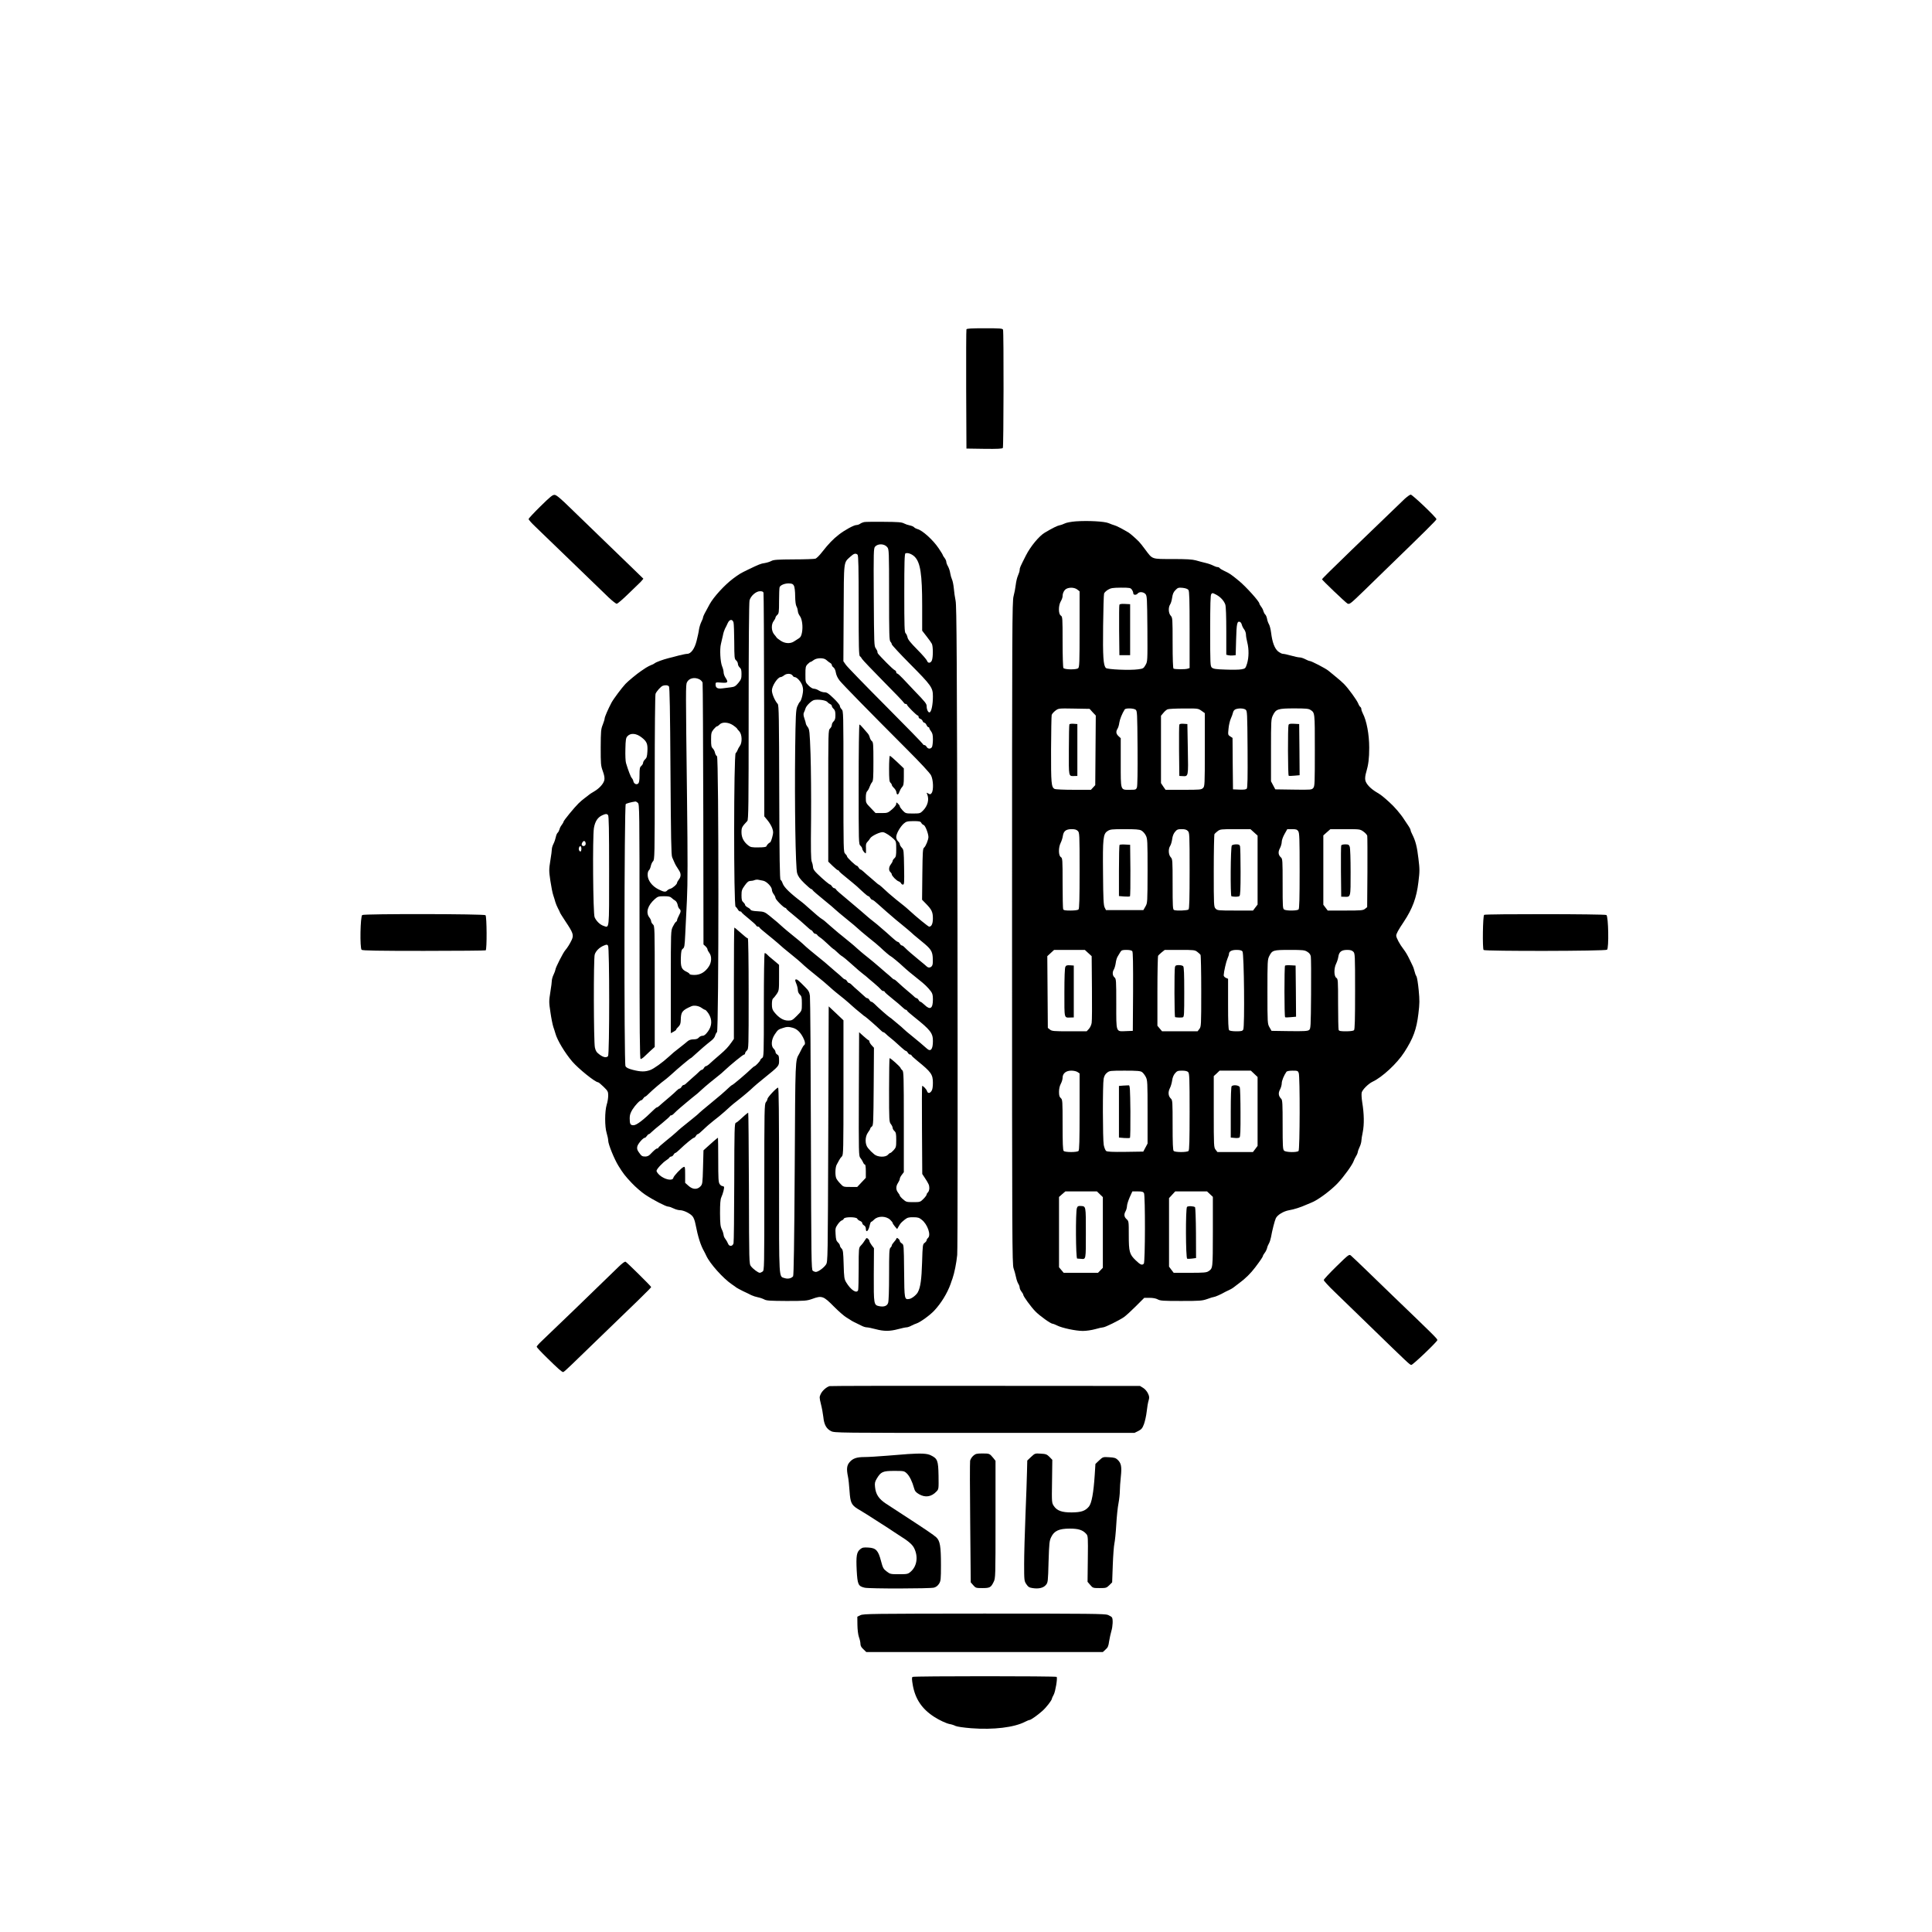 <?xml version="1.0" standalone="no"?>
<!DOCTYPE svg PUBLIC "-//W3C//DTD SVG 20010904//EN"
 "http://www.w3.org/TR/2001/REC-SVG-20010904/DTD/svg10.dtd">
<svg version="1.0" xmlns="http://www.w3.org/2000/svg"
 width="2160pt" height="2160pt" viewBox="0 0 2160 2160"
 preserveAspectRatio="xMidYMid meet">

<g transform="translate(0,2160) scale(0.1,-0.1)"
fill="#000000" stroke="none">
<path d="M10805 17918 c-3 -7 -4 -310 -3 -673 l3 -660 199 -3 c153 -2 201 1
208 10 9 15 11 1298 2 1322 -5 14 -33 16 -205 16 -151 0 -201 -3 -204 -12z"/>
<path d="M6043 15940 c-73 -72 -133 -136 -133 -143 0 -8 33 -45 73 -83 39 -37
195 -188 346 -334 349 -337 382 -370 473 -457 42 -40 84 -73 93 -73 9 0 68 50
131 112 63 62 118 115 122 118 4 3 16 15 26 27 l19 23 -110 107 c-61 60 -211
205 -334 323 -123 118 -290 280 -372 360 -107 105 -156 146 -175 147 -23 3
-49 -19 -159 -127z"/>
<path d="M15705 16023 c-43 -41 -380 -365 -599 -577 -204 -197 -326 -318 -326
-322 0 -9 263 -260 285 -272 23 -11 32 -4 186 145 89 87 192 187 229 223 449
435 580 565 580 575 0 19 -269 275 -288 275 -9 0 -39 -22 -67 -47z"/>
<path d="M12025 15771 c-50 -4 -103 -14 -120 -23 -16 -8 -43 -18 -60 -21 -25
-5 -78 -31 -164 -82 -63 -37 -160 -154 -211 -255 -65 -129 -70 -139 -70 -162
0 -13 -9 -41 -19 -63 -10 -22 -21 -69 -25 -105 -4 -36 -15 -92 -24 -125 -16
-56 -17 -315 -17 -3765 0 -3439 1 -3708 17 -3750 9 -25 21 -69 27 -98 6 -30
18 -63 26 -75 8 -12 15 -31 15 -42 0 -11 9 -31 20 -45 11 -14 20 -29 20 -35 0
-18 88 -138 136 -187 49 -50 172 -138 193 -138 7 0 29 -9 49 -19 55 -28 209
-61 288 -61 39 0 99 9 139 20 38 11 78 20 88 20 22 0 176 76 232 114 22 15 82
70 134 122 l94 94 59 0 c37 0 71 -6 91 -17 28 -16 62 -18 262 -18 213 0 235 2
293 22 34 13 68 23 75 23 11 0 80 30 117 52 8 5 30 15 49 24 18 8 38 20 45 25
6 5 36 28 66 50 74 54 133 113 183 179 59 78 87 120 87 129 0 5 9 19 19 33 11
13 23 38 27 54 3 16 13 39 21 52 8 13 18 45 23 70 12 71 41 184 54 212 18 37
85 78 146 89 59 10 131 33 195 62 22 10 47 20 55 23 70 26 215 133 295 217 70
74 167 209 180 250 4 13 16 36 26 53 11 17 19 38 19 46 1 8 9 33 20 55 11 22
19 52 20 66 0 15 7 61 16 103 17 85 15 204 -6 331 -7 45 -10 93 -6 110 8 33
75 99 121 121 108 50 275 205 355 330 101 156 137 256 158 431 14 114 14 151
3 265 -7 73 -18 142 -25 153 -8 11 -17 36 -21 55 -4 19 -15 51 -25 70 -10 19
-23 46 -29 60 -25 52 -45 86 -71 120 -40 51 -80 126 -80 149 0 21 22 62 85
156 97 146 143 270 163 443 15 120 15 144 0 265 -15 130 -32 196 -69 269 -11
20 -19 42 -19 48 0 6 -8 23 -18 38 -11 15 -32 47 -48 72 -44 70 -114 151 -175
205 -75 67 -86 76 -143 110 -67 41 -115 93 -122 134 -4 20 0 55 11 90 24 82
33 152 33 271 0 149 -29 303 -72 385 -9 17 -16 38 -16 47 0 9 -5 20 -11 24 -6
3 -18 22 -25 41 -17 39 -105 161 -156 214 -19 19 -63 59 -99 87 -35 29 -71 58
-78 64 -30 25 -190 108 -208 108 -7 0 -30 9 -50 20 -21 11 -49 20 -63 20 -14
0 -57 9 -95 20 -38 11 -80 20 -92 20 -12 0 -37 13 -56 29 -38 34 -63 101 -76
208 -5 39 -16 81 -24 94 -8 13 -18 40 -21 60 -4 21 -13 42 -20 48 -8 7 -17 24
-21 38 -3 15 -15 38 -26 51 -10 14 -19 29 -19 34 0 23 -147 186 -225 251 -90
74 -105 85 -171 116 -23 11 -45 24 -48 30 -4 6 -15 11 -24 11 -9 0 -30 7 -47
16 -16 9 -55 23 -85 30 -30 7 -80 20 -110 29 -41 11 -105 15 -260 15 -238 0
-223 -5 -304 103 -29 40 -62 81 -73 92 -36 36 -97 90 -114 100 -76 45 -138 77
-159 82 -14 4 -43 14 -65 24 -47 20 -231 30 -370 20z m19 -762 l26 -20 0 -424
c0 -374 -2 -424 -16 -436 -22 -18 -154 -16 -165 3 -5 7 -9 139 -9 293 0 269
-1 281 -20 293 -28 17 -28 113 0 160 11 18 20 43 20 57 0 35 19 71 44 83 36
18 91 14 120 -9z m610 -1 c9 -12 16 -30 16 -40 0 -22 33 -24 50 -3 18 22 64
18 86 -6 18 -20 19 -43 22 -388 2 -365 2 -366 -21 -406 -21 -37 -26 -41 -82
-48 -91 -13 -344 -2 -361 15 -29 29 -35 127 -31 472 2 187 7 350 11 361 4 11
24 30 44 42 32 19 52 22 144 23 99 0 108 -2 122 -22z m633 -4 c10 -14 13 -105
13 -445 l0 -428 -22 -7 c-28 -9 -143 -8 -158 1 -6 4 -10 106 -10 287 0 274 -1
282 -21 304 -26 28 -29 92 -7 126 9 13 19 48 23 78 6 40 15 61 37 83 26 27 34
29 80 25 34 -4 56 -12 65 -24z m311 -53 c47 -25 86 -67 101 -110 7 -22 11
-127 11 -297 l0 -264 24 -6 c13 -3 37 -4 52 -2 l29 3 5 177 c5 178 11 207 43
195 8 -3 18 -18 21 -33 4 -15 16 -39 27 -52 10 -14 19 -39 19 -56 0 -18 7 -58
15 -89 19 -75 18 -168 -3 -237 -17 -53 -19 -55 -62 -63 -25 -5 -105 -6 -178
-3 -108 3 -137 8 -153 22 -18 16 -19 35 -19 414 0 295 3 399 12 408 15 15 12
15 56 -7z m-1382 -1314 l35 -37 -3 -389 -3 -389 -24 -26 -24 -26 -194 0 c-108
0 -202 4 -213 10 -36 19 -40 61 -39 439 1 201 4 376 7 388 4 12 23 34 42 48
35 26 35 26 208 23 l174 -3 34 -38z m480 29 c18 -14 19 -32 22 -428 2 -266 -1
-424 -7 -441 -10 -26 -14 -27 -80 -27 -106 0 -101 -16 -101 304 l0 273 -25 23
c-28 27 -31 50 -11 83 8 12 17 42 20 67 6 39 30 100 60 148 10 17 98 15 122
-2z m736 -12 l38 -27 0 -408 c0 -396 -1 -410 -20 -429 -19 -19 -33 -20 -220
-20 l-199 0 -26 37 -25 38 0 377 0 376 27 32 c14 18 36 36 47 40 12 5 93 9
180 9 157 1 161 1 198 -25z m494 12 c18 -14 19 -32 22 -441 2 -319 0 -431 -9
-442 -9 -10 -31 -13 -83 -11 l-71 3 -3 287 -2 288 -26 17 c-25 16 -26 19 -19
86 3 38 15 88 25 111 10 22 22 54 25 69 3 16 15 32 28 37 34 14 91 12 113 -4z
m724 -2 c51 -34 50 -22 50 -450 0 -368 -1 -404 -17 -423 -17 -21 -24 -22 -222
-19 l-203 3 -24 45 -24 45 0 347 c0 337 1 349 22 392 33 68 55 76 238 76 128
0 160 -3 180 -16z m-2600 -1354 c19 -19 20 -33 20 -443 0 -316 -3 -426 -12
-435 -7 -7 -42 -12 -89 -12 -61 0 -78 3 -83 16 -3 9 -6 140 -6 292 0 266 -1
278 -20 290 -27 17 -28 107 -1 160 10 20 21 55 24 77 8 54 36 75 98 75 36 0
54 -5 69 -20z m710 5 c17 -9 39 -33 50 -55 19 -37 20 -58 20 -397 -1 -355 -1
-358 -24 -398 l-23 -40 -209 0 -209 0 -15 30 c-12 25 -16 92 -18 378 -4 399 1
444 51 476 29 19 48 21 190 21 122 0 165 -3 187 -15z m520 -5 c19 -19 20 -33
20 -443 0 -316 -3 -426 -12 -435 -12 -12 -134 -17 -162 -6 -14 5 -16 40 -16
287 0 273 -1 281 -21 303 -26 28 -29 92 -7 126 9 13 19 47 23 76 4 34 16 64
32 82 21 26 32 30 74 30 36 0 54 -5 69 -20z m740 -16 l40 -36 0 -386 0 -385
-26 -34 -25 -33 -199 0 c-192 0 -200 1 -220 22 -19 21 -20 33 -20 422 0 221 4
406 8 411 4 6 20 21 36 33 27 21 39 22 197 22 l169 0 40 -36z m494 14 c14 -19
16 -79 16 -443 0 -314 -3 -424 -12 -433 -15 -15 -132 -16 -159 -2 -18 10 -19
24 -19 289 0 261 -1 279 -19 295 -30 27 -34 61 -11 103 11 21 20 52 20 71 0
18 14 57 31 87 l31 55 53 0 c44 0 57 -4 69 -22z m728 -4 c21 -15 41 -36 44
-48 2 -12 3 -196 2 -409 l-3 -389 -24 -19 c-21 -17 -41 -19 -220 -19 l-197 0
-25 33 -24 32 0 388 0 387 39 35 40 35 165 0 c162 0 166 0 203 -26z m-3075
-1359 l38 -35 3 -352 c2 -194 1 -371 -3 -393 -3 -23 -17 -53 -31 -68 l-25 -27
-193 0 c-176 0 -196 2 -217 19 l-24 19 -3 401 -3 401 38 35 38 35 172 0 172 0
38 -35z m492 21 c8 -9 10 -136 9 -452 l-3 -439 -76 -3 c-115 -4 -109 -23 -109
306 0 265 -1 278 -20 295 -23 20 -26 58 -6 90 7 12 16 43 20 70 3 26 12 58 21
72 8 14 22 36 30 50 13 22 23 25 69 25 33 0 58 -5 65 -14z m727 -8 c16 -12 32
-27 36 -33 4 -5 8 -188 8 -406 0 -386 -1 -397 -21 -423 l-20 -26 -199 0 -198
0 -26 31 -26 31 0 386 c0 213 4 392 8 397 4 6 22 23 40 38 l34 27 167 0 c158
0 170 -1 197 -22z m505 5 c18 -21 26 -841 9 -873 -9 -17 -21 -20 -78 -20 -40
0 -73 5 -80 12 -9 9 -12 88 -12 293 l0 282 -25 11 c-14 6 -25 20 -24 29 2 41
27 151 42 185 9 21 17 44 17 52 0 30 30 46 84 46 38 0 58 -5 67 -17z m725 -4
c23 -14 35 -30 39 -52 3 -18 5 -207 3 -420 -3 -373 -4 -389 -23 -403 -16 -12
-58 -14 -219 -12 l-200 3 -23 40 c-22 39 -23 45 -23 398 0 337 1 360 20 397
34 67 44 70 229 70 148 0 167 -2 197 -21z m514 1 c19 -19 20 -33 20 -443 0
-316 -3 -426 -12 -435 -7 -7 -42 -12 -89 -12 -61 0 -78 3 -83 16 -3 9 -6 140
-6 292 0 266 -1 278 -20 290 -27 17 -28 107 -1 160 10 20 21 55 24 77 8 54 36
75 98 75 36 0 54 -5 69 -20z m-3082 -1346 l22 -15 0 -428 c0 -319 -3 -430 -12
-439 -7 -7 -41 -12 -83 -12 -42 0 -76 5 -83 12 -9 9 -12 88 -12 293 0 268 -1
281 -20 298 -15 13 -20 29 -20 70 0 33 7 66 20 90 11 20 20 51 20 67 0 49 38
80 97 80 28 0 58 -7 71 -16z m720 0 c12 -8 31 -33 42 -54 19 -37 20 -60 20
-392 l0 -353 -24 -45 -24 -45 -199 -3 c-148 -2 -203 1 -216 10 -9 7 -21 37
-27 67 -12 65 -13 678 -1 741 6 30 18 52 38 67 27 22 36 23 198 23 139 0 175
-3 193 -16z m516 0 c14 -14 16 -68 16 -443 0 -319 -3 -430 -12 -439 -7 -7 -41
-12 -83 -12 -42 0 -76 5 -83 12 -9 9 -12 87 -12 290 0 258 -1 278 -19 295 -30
28 -34 72 -12 116 11 21 22 60 26 88 4 31 16 61 32 79 22 26 31 30 78 30 35 0
59 -5 69 -16z m739 -20 l37 -35 0 -385 0 -385 -26 -35 -26 -34 -198 0 -199 0
-20 26 c-20 26 -21 37 -21 425 l0 398 33 30 32 31 175 0 175 0 38 -36z m497
10 c15 -39 13 -857 -2 -872 -18 -18 -143 -16 -162 4 -14 13 -16 54 -16 289 0
230 -2 276 -15 289 -31 31 -36 64 -15 104 11 20 20 52 20 70 0 30 25 90 53
130 6 7 33 12 68 12 55 0 60 -2 69 -26z m-2223 -1356 l33 -32 0 -395 0 -395
-27 -28 -27 -28 -192 0 -192 0 -26 31 -26 31 0 393 0 393 35 31 36 31 176 0
177 0 33 -32z m493 13 c15 -30 14 -773 -2 -789 -20 -20 -37 -14 -90 37 -70 67
-78 95 -78 282 0 153 0 156 -25 179 -28 26 -31 53 -10 90 8 14 14 39 15 56 0
17 14 61 30 98 l30 66 60 0 c48 0 61 -4 70 -19z m738 -12 l32 -30 0 -392 c-1
-416 1 -405 -50 -440 -21 -14 -51 -17 -206 -17 l-182 0 -26 34 -26 35 0 383 0
383 35 38 34 37 178 0 178 0 33 -31z"/>
<path d="M12515 14838 c-3 -7 -4 -137 -3 -288 l3 -275 60 0 60 0 0 285 0 285
-58 3 c-40 2 -59 -1 -62 -10z"/>
<path d="M11956 13502 c-3 -5 -6 -134 -6 -287 -1 -305 -4 -292 60 -291 l35 1
0 290 0 290 -42 3 c-22 2 -44 -1 -47 -6z"/>
<path d="M13185 13498 c-3 -7 -4 -139 -3 -293 l3 -280 36 -2 c66 -4 65 -9 59
302 l-5 280 -43 3 c-28 2 -44 -1 -47 -10z"/>
<path d="M14406 13495 c-9 -24 -8 -563 2 -568 4 -3 33 -2 65 1 l57 5 -2 286
-3 286 -56 3 c-45 2 -58 0 -63 -13z"/>
<path d="M12517 12154 c-4 -4 -7 -134 -7 -289 l0 -283 58 -5 c31 -2 60 -2 65
2 4 4 6 135 5 292 l-3 284 -55 3 c-31 2 -59 0 -63 -4z"/>
<path d="M13772 12148 c-14 -14 -18 -567 -4 -569 35 -7 79 -6 89 3 10 8 13 74
13 272 0 143 -3 271 -6 284 -5 18 -13 22 -43 22 -20 0 -42 -5 -49 -12z"/>
<path d="M14995 12147 c-3 -7 -4 -138 -3 -292 l3 -280 35 -1 c73 -2 70 -13 70
276 0 144 -4 270 -10 284 -8 22 -16 26 -50 26 -24 0 -43 -5 -45 -13z"/>
<path d="M11911 10791 c-7 -12 -11 -118 -11 -289 0 -300 -5 -279 70 -278 l35
1 0 290 0 290 -42 3 c-33 2 -44 -1 -52 -17z"/>
<path d="M13136 10788 c-8 -33 -7 -558 2 -560 24 -5 69 -6 85 -2 16 5 17 27
17 283 0 202 -3 280 -12 289 -7 7 -29 12 -49 12 -30 0 -38 -4 -43 -22z"/>
<path d="M14367 10804 c-9 -10 -9 -572 1 -577 4 -3 33 -2 65 1 l57 5 -2 286
-3 286 -55 3 c-31 2 -59 0 -63 -4z"/>
<path d="M12558 9463 l-48 -4 0 -288 0 -289 58 -5 c31 -2 60 -2 65 2 4 4 6
137 5 297 -3 248 -5 289 -18 290 -8 0 -36 -1 -62 -3z"/>
<path d="M13770 9456 c-6 -6 -10 -110 -10 -292 l0 -282 43 -4 c23 -3 48 -1 55
5 9 7 12 74 11 276 0 146 -4 275 -8 286 -9 22 -72 30 -91 11z"/>
<path d="M12040 8094 c-16 -40 -13 -564 3 -565 6 0 26 -2 42 -3 57 -5 55 -16
55 289 0 308 2 298 -58 302 -27 2 -35 -3 -42 -23z"/>
<path d="M13271 8107 c-17 -17 -15 -573 2 -580 6 -2 32 -1 55 2 l44 6 -1 280
c-1 154 -6 284 -10 288 -13 13 -78 16 -90 4z"/>
<path d="M9660 15763 c-13 -3 -33 -11 -44 -19 -11 -8 -30 -14 -41 -14 -28 0
-129 -55 -195 -106 -65 -50 -117 -104 -189 -196 -28 -37 -62 -70 -74 -74 -12
-4 -121 -8 -242 -8 -182 -1 -225 -4 -250 -17 -16 -9 -50 -20 -75 -24 -45 -6
-65 -15 -190 -75 -84 -41 -94 -47 -163 -98 -96 -72 -217 -204 -263 -287 -6
-11 -25 -46 -42 -78 -18 -31 -32 -63 -32 -70 0 -7 -8 -29 -19 -50 -10 -20 -22
-58 -26 -84 -3 -27 -16 -84 -27 -128 -22 -88 -63 -145 -105 -145 -13 0 -56 -9
-96 -19 -39 -11 -90 -24 -112 -29 -63 -16 -139 -44 -155 -57 -8 -7 -26 -16
-39 -20 -12 -4 -39 -18 -60 -31 -20 -13 -44 -30 -55 -37 -42 -28 -143 -111
-173 -143 -39 -41 -134 -168 -156 -209 -38 -72 -77 -161 -77 -178 0 -9 -10
-40 -21 -69 -20 -48 -22 -73 -23 -253 0 -187 1 -204 23 -265 17 -47 22 -75 18
-100 -8 -41 -56 -95 -117 -130 -24 -14 -48 -29 -54 -35 -6 -5 -27 -22 -48 -37
-20 -15 -52 -42 -70 -60 -46 -45 -168 -193 -168 -206 0 -5 -9 -20 -19 -34 -11
-13 -23 -36 -26 -51 -4 -14 -13 -31 -21 -38 -7 -6 -16 -27 -20 -48 -4 -20 -15
-53 -25 -73 -11 -21 -19 -48 -19 -60 0 -13 -7 -71 -17 -129 -16 -101 -16 -114
0 -225 10 -66 24 -139 33 -164 8 -25 19 -58 23 -75 4 -16 18 -48 29 -70 12
-22 22 -43 22 -46 0 -4 29 -50 64 -103 83 -124 92 -150 69 -202 -21 -45 -49
-90 -74 -119 -23 -26 -109 -195 -109 -215 -1 -8 -9 -33 -20 -55 -11 -22 -19
-51 -20 -65 0 -14 -7 -73 -17 -132 -16 -101 -16 -113 1 -225 9 -65 24 -138 32
-163 9 -25 19 -58 24 -75 20 -74 106 -217 188 -313 71 -82 257 -232 289 -232
6 0 33 -23 62 -51 47 -46 51 -54 51 -98 0 -26 -7 -72 -17 -102 -22 -74 -23
-245 0 -318 9 -30 17 -67 17 -83 0 -40 68 -208 115 -283 51 -83 76 -115 148
-191 43 -46 111 -104 150 -130 93 -62 233 -134 258 -134 11 0 37 -9 59 -20 22
-11 54 -20 71 -20 40 0 108 -32 139 -65 15 -16 28 -49 36 -92 28 -143 57 -235
96 -303 5 -8 15 -30 24 -48 40 -89 190 -256 288 -322 20 -14 43 -29 49 -35 7
-5 40 -23 72 -39 33 -15 76 -36 95 -46 19 -9 53 -20 75 -24 21 -4 53 -15 70
-24 25 -14 66 -16 250 -17 203 0 225 2 283 22 111 41 128 35 247 -86 50 -50
110 -103 135 -118 25 -16 54 -34 65 -41 11 -6 31 -17 45 -23 14 -6 41 -20 61
-30 20 -11 47 -19 60 -19 13 0 57 -9 98 -20 94 -25 158 -25 252 0 41 11 83 20
94 20 11 0 36 8 55 19 19 10 45 21 58 25 40 13 150 92 197 143 78 83 146 195
183 298 5 17 15 44 21 60 22 64 44 174 53 265 5 56 6 1564 3 3670 -6 3023 -9
3586 -21 3643 -8 38 -17 101 -20 140 -4 40 -13 84 -20 98 -7 15 -16 46 -20 70
-3 24 -15 59 -25 77 -11 18 -19 41 -19 51 0 10 -9 30 -20 44 -11 14 -20 29
-20 33 0 4 -21 38 -46 75 -62 92 -182 201 -237 214 -14 4 -31 13 -38 21 -6 7
-27 16 -48 20 -20 4 -49 14 -66 23 -24 13 -68 16 -225 17 -107 1 -206 0 -220
-3z m260 -281 c19 -24 20 -42 20 -533 0 -438 2 -510 15 -523 8 -8 15 -21 15
-29 0 -8 90 -105 201 -217 243 -245 259 -267 259 -366 0 -90 -16 -170 -36
-178 -16 -6 -34 30 -34 69 0 27 -15 46 -131 166 -47 49 -108 114 -136 144 -28
30 -56 55 -62 55 -6 0 -11 7 -11 15 0 9 -7 18 -16 22 -9 3 -50 40 -91 82 -102
105 -103 106 -103 123 0 8 -9 26 -19 40 -18 23 -19 49 -22 571 -3 513 -2 548
15 566 33 36 105 33 136 -7z m307 -107 c63 -65 83 -194 83 -548 l0 -278 48
-62 c27 -34 54 -72 60 -84 15 -28 15 -155 0 -188 -14 -31 -44 -33 -54 -2 -4
12 -53 69 -109 125 -76 77 -105 113 -109 137 -4 18 -13 38 -21 45 -13 11 -15
77 -15 450 0 341 3 439 13 443 25 11 73 -7 104 -38z m-639 23 c9 -9 12 -149
12 -570 0 -458 2 -558 14 -565 7 -4 18 -18 24 -30 7 -12 113 -123 236 -248
123 -124 227 -232 230 -240 3 -8 12 -15 21 -15 8 0 15 -4 15 -9 0 -12 109
-121 121 -121 5 0 9 -7 9 -16 0 -9 9 -18 20 -21 10 -3 22 -14 25 -24 4 -10 12
-19 19 -19 7 0 18 -11 24 -25 6 -14 16 -25 22 -25 5 0 10 -5 10 -11 0 -6 9
-22 20 -36 15 -20 20 -41 20 -90 0 -35 -5 -73 -10 -84 -14 -25 -46 -24 -60 1
-6 11 -17 20 -25 20 -8 0 -15 4 -15 9 0 5 -188 198 -417 428 -230 231 -431
438 -446 460 l-28 40 3 540 c3 603 -2 558 77 631 37 34 59 40 79 20z m-711
-348 c7 -14 13 -64 13 -115 1 -59 6 -99 15 -115 8 -14 14 -37 15 -51 0 -15 10
-39 21 -54 27 -33 38 -121 25 -188 -7 -36 -16 -53 -35 -64 -14 -9 -38 -24 -53
-34 -41 -28 -103 -25 -152 9 -23 15 -43 31 -44 35 -2 4 -15 21 -28 36 -31 38
-33 111 -4 148 11 14 20 31 20 38 0 6 9 20 20 30 18 16 20 31 20 156 0 75 3
145 6 154 10 25 63 45 109 42 31 -1 42 -7 52 -27z m-341 -77 c3 -10 6 -576 7
-1259 l2 -1241 37 -45 c21 -25 44 -65 52 -88 13 -38 13 -50 0 -99 -8 -31 -19
-58 -24 -59 -14 -5 -37 -29 -42 -44 -3 -8 -32 -12 -89 -12 -72 -1 -88 2 -112
21 -52 40 -77 89 -77 147 0 53 4 62 65 127 13 14 15 171 15 1225 0 739 4 1222
10 1242 14 51 73 102 117 102 25 0 36 -5 39 -17z m-335 -333 c4 -14 7 -111 8
-215 1 -178 2 -192 21 -208 11 -9 20 -27 20 -40 0 -12 9 -30 20 -40 16 -13 20
-29 20 -73 0 -49 -4 -61 -35 -99 -31 -37 -43 -44 -83 -49 -26 -3 -68 -8 -95
-12 -55 -7 -77 5 -77 44 0 24 1 25 65 20 74 -6 81 3 45 57 -11 17 -20 43 -20
58 0 15 -7 44 -16 65 -21 49 -29 194 -14 252 6 25 16 68 22 95 5 28 16 61 23
75 8 14 22 42 31 63 20 45 54 48 65 7z m1038 -419 c11 -11 29 -24 40 -31 12
-6 21 -17 21 -25 0 -8 8 -20 19 -27 11 -8 22 -32 26 -58 5 -29 20 -61 43 -90
37 -46 317 -332 753 -769 154 -154 254 -262 268 -289 26 -52 30 -166 7 -198
-13 -17 -17 -17 -37 -6 -20 13 -21 12 -14 -5 26 -60 8 -132 -47 -187 -30 -30
-35 -31 -112 -31 -79 0 -82 1 -114 34 -17 19 -32 39 -32 46 0 7 -9 20 -20 30
-19 18 -20 17 -20 -3 0 -12 -19 -37 -47 -61 -46 -39 -51 -41 -116 -41 l-68 0
-54 57 c-54 55 -55 58 -55 114 0 39 5 63 15 73 9 8 21 30 27 48 6 18 18 41 27
52 14 15 16 50 16 233 0 190 -2 216 -17 227 -9 7 -20 25 -24 42 -4 16 -14 36
-23 45 -9 10 -31 35 -50 58 -19 23 -38 41 -42 41 -5 0 -9 -301 -9 -668 0 -656
0 -669 20 -687 11 -10 20 -25 20 -33 0 -15 28 -52 39 -52 3 0 4 24 3 54 -3 44
0 58 16 74 11 11 25 29 30 39 15 28 118 76 147 69 28 -7 78 -40 118 -77 25
-25 27 -32 27 -111 0 -72 -3 -88 -20 -103 -11 -10 -20 -24 -20 -30 0 -7 -9
-24 -20 -38 -24 -30 -26 -70 -5 -87 8 -7 15 -18 15 -25 0 -17 54 -72 78 -79
11 -4 23 -13 26 -21 3 -8 13 -15 21 -15 15 0 16 21 13 194 -3 186 -4 196 -25
218 -13 14 -23 31 -23 40 0 8 -9 23 -20 33 -11 10 -20 31 -20 47 0 37 44 114
84 150 28 24 39 27 108 28 66 0 79 -3 88 -19 5 -11 18 -22 28 -25 17 -6 52
-96 52 -134 0 -31 -31 -105 -48 -118 -15 -11 -17 -43 -20 -298 l-3 -285 42
-43 c66 -67 79 -95 79 -165 0 -60 -15 -93 -42 -93 -10 0 -147 112 -220 180
-21 19 -48 43 -60 52 -41 31 -146 117 -171 140 -61 57 -107 98 -112 98 -3 0
-13 8 -24 18 -10 9 -40 35 -66 57 -27 22 -61 52 -78 68 -16 15 -33 27 -38 27
-4 0 -13 9 -19 20 -6 11 -14 20 -19 20 -14 0 -111 92 -111 105 0 7 -9 20 -20
30 -20 18 -20 31 -20 807 0 775 0 788 -20 808 -11 11 -20 28 -20 38 0 10 -31
48 -70 85 -57 55 -75 67 -102 67 -18 0 -46 9 -63 20 -16 11 -41 20 -55 20 -15
0 -38 14 -60 36 -35 36 -35 37 -35 124 0 80 2 91 24 114 14 14 29 26 34 26 5
0 20 9 34 20 35 27 115 28 142 1z m-376 -176 c4 -8 14 -15 22 -15 25 0 73 -54
86 -98 10 -35 10 -55 0 -105 -7 -33 -19 -66 -26 -71 -8 -6 -22 -31 -32 -56
-15 -40 -18 -95 -23 -480 -7 -616 4 -1321 22 -1382 11 -36 30 -63 81 -113 37
-36 71 -65 77 -65 5 0 13 -6 17 -14 4 -7 60 -55 123 -106 63 -51 122 -101 130
-110 8 -9 65 -56 125 -105 61 -49 117 -96 125 -105 8 -9 62 -54 118 -100 57
-45 116 -94 131 -109 50 -48 113 -101 118 -101 6 0 103 -80 139 -115 35 -33
105 -92 173 -145 68 -53 102 -86 139 -134 17 -23 22 -43 22 -89 0 -103 -30
-123 -93 -62 -20 19 -41 35 -46 35 -6 0 -15 9 -21 20 -6 11 -16 20 -22 20 -6
0 -21 10 -33 23 -13 12 -38 34 -57 49 -31 25 -102 88 -139 123 -9 8 -19 15
-24 15 -4 0 -18 10 -30 23 -13 12 -38 34 -57 49 -18 15 -52 44 -75 65 -24 21
-54 47 -68 58 -14 11 -36 29 -49 40 -13 11 -38 31 -56 45 -17 14 -52 43 -76
65 -24 22 -55 49 -69 60 -13 11 -36 29 -49 40 -13 11 -38 31 -55 45 -18 14
-43 34 -55 45 -12 11 -44 38 -70 60 -26 22 -55 47 -64 56 -10 9 -25 20 -34 25
-17 9 -75 58 -154 129 -24 22 -54 48 -66 57 -133 100 -203 168 -218 212 -6 19
-16 36 -23 39 -9 3 -13 234 -15 977 -2 836 -4 976 -17 990 -32 35 -65 112 -65
151 0 50 65 149 98 149 7 0 26 9 40 21 30 23 80 20 95 -6z m-1043 -40 c16 -9
32 -25 35 -38 3 -12 6 -675 8 -1474 l2 -1452 23 -21 c12 -11 22 -27 22 -34 0
-7 9 -25 20 -39 29 -37 27 -106 -6 -154 -41 -62 -95 -93 -159 -93 -30 0 -55 4
-55 10 0 5 -17 18 -37 27 -54 26 -64 53 -61 155 3 73 6 89 23 102 17 12 20 31
26 158 4 78 12 253 19 388 9 186 9 458 1 1135 -15 1233 -15 1265 -1 1296 22
47 85 62 140 34z m-341 -79 c8 -10 13 -268 17 -947 5 -742 8 -940 19 -964 7
-16 18 -41 24 -55 11 -26 24 -48 53 -92 23 -35 23 -69 -2 -101 -11 -14 -20
-30 -20 -36 0 -17 -49 -60 -75 -67 -13 -3 -29 -12 -36 -20 -17 -20 -38 -17
-99 14 -70 35 -118 100 -119 158 -1 25 5 46 14 54 8 7 17 28 21 47 4 20 15 44
25 54 18 18 19 55 19 933 0 531 4 925 9 939 11 28 59 82 81 90 28 10 57 7 69
-7z m1771 -174 c8 -10 23 -21 33 -25 9 -3 17 -13 17 -20 0 -8 9 -22 20 -32 15
-14 20 -31 20 -70 0 -39 -5 -56 -20 -70 -11 -10 -20 -28 -20 -40 0 -12 -9 -30
-20 -40 -20 -18 -20 -31 -20 -753 l0 -735 49 -48 c28 -27 55 -49 60 -49 6 0
11 -4 11 -8 0 -5 37 -38 83 -74 45 -36 98 -81 119 -99 20 -19 54 -51 77 -71
22 -21 45 -38 51 -38 5 0 14 -9 20 -20 6 -11 16 -20 23 -20 7 0 35 -22 63 -48
28 -26 73 -65 98 -87 26 -22 55 -47 64 -55 9 -9 55 -47 102 -85 47 -38 95 -79
107 -90 22 -21 23 -22 119 -101 99 -80 117 -107 122 -175 2 -32 2 -69 -2 -83
-8 -32 -42 -43 -64 -22 -9 9 -46 40 -82 69 -76 62 -135 113 -166 145 -11 12
-26 22 -32 22 -6 0 -16 9 -22 20 -6 11 -16 20 -23 20 -7 0 -35 22 -63 48 -45
41 -71 64 -168 147 -13 11 -36 29 -50 40 -15 11 -39 31 -55 45 -28 25 -118
102 -191 163 -127 106 -156 131 -163 143 -4 8 -13 14 -20 14 -7 0 -18 9 -25
20 -7 11 -16 20 -20 20 -10 0 -77 56 -144 121 -35 34 -48 54 -48 75 -1 16 -7
43 -14 59 -10 24 -12 126 -8 480 2 248 -1 573 -6 724 -9 253 -12 276 -31 302
-12 15 -21 33 -21 38 0 6 -7 31 -16 57 -12 34 -13 53 -6 68 6 12 14 32 18 46
8 30 67 87 97 94 46 10 132 -3 147 -22z m-1056 -259 c23 -16 43 -32 45 -36 1
-5 14 -20 27 -34 31 -34 34 -127 5 -164 -10 -13 -21 -34 -25 -46 -4 -11 -13
-27 -21 -33 -22 -18 -23 -1705 -1 -1717 7 -4 18 -18 25 -30 6 -13 18 -23 26
-23 8 0 15 -4 15 -8 0 -5 36 -37 80 -72 44 -36 82 -70 84 -77 3 -7 12 -13 21
-13 8 0 15 -4 15 -8 0 -5 37 -38 83 -74 45 -36 100 -82 122 -101 59 -53 60
-54 154 -130 47 -38 96 -79 108 -91 35 -34 102 -91 183 -155 41 -32 99 -81
128 -108 29 -26 63 -56 75 -65 51 -39 145 -117 184 -154 24 -21 54 -48 69 -59
14 -11 34 -27 44 -36 10 -9 24 -21 33 -25 16 -10 138 -117 172 -151 12 -13 26
-23 31 -23 5 0 17 -8 26 -17 9 -10 31 -29 49 -43 31 -24 42 -34 128 -112 22
-21 45 -38 51 -38 5 0 14 -9 20 -20 6 -11 17 -20 25 -20 8 0 15 -4 15 -8 0 -5
30 -33 67 -63 153 -124 173 -151 173 -244 0 -48 -5 -78 -16 -93 -19 -28 -41
-28 -50 0 -6 20 -41 57 -54 58 -3 0 -4 -222 -2 -492 l3 -493 23 -35 c49 -74
56 -90 56 -123 0 -19 -7 -40 -15 -47 -8 -7 -15 -18 -15 -25 0 -7 -16 -29 -36
-49 -35 -35 -38 -36 -114 -36 -74 0 -80 2 -114 32 -20 17 -36 36 -36 41 0 5
-9 20 -20 34 -25 32 -25 70 0 108 11 17 20 37 20 46 0 9 10 29 23 45 l22 29 0
563 c0 499 -2 565 -16 575 -8 7 -18 19 -21 28 -6 16 -110 109 -122 109 -3 0
-6 -160 -6 -356 0 -341 1 -357 20 -381 11 -14 20 -33 20 -43 0 -9 9 -25 20
-35 17 -15 20 -31 20 -100 0 -75 -2 -84 -28 -113 -16 -18 -33 -32 -38 -32 -5
0 -17 -9 -27 -20 -26 -31 -115 -28 -153 5 -36 31 -38 33 -69 69 -36 41 -36
127 0 176 14 19 25 38 25 43 0 6 8 16 18 23 16 11 17 47 20 446 l3 434 -26 28
c-14 15 -25 34 -25 42 0 7 -4 14 -8 14 -4 0 -30 20 -57 45 l-50 45 -3 -692
c-2 -656 -1 -693 16 -712 10 -12 23 -33 30 -48 6 -16 16 -28 22 -28 6 0 10
-30 10 -74 l0 -74 -48 -51 -48 -51 -78 0 c-76 0 -77 0 -112 38 -20 20 -40 47
-45 60 -14 35 -11 124 6 152 8 14 20 36 27 50 7 14 21 33 31 42 16 17 17 67
17 770 l0 751 -82 78 -83 78 -5 -1427 c-5 -1407 -5 -1428 -25 -1459 -23 -36
-87 -83 -114 -83 -9 0 -25 6 -34 13 -16 11 -17 114 -21 1517 -2 828 -7 1528
-11 1556 -6 44 -14 59 -55 100 -70 71 -85 84 -98 84 -16 0 -15 -10 3 -53 8
-20 15 -50 15 -66 0 -18 9 -38 23 -51 19 -18 22 -31 22 -100 0 -82 1 -80 -57
-138 -48 -48 -56 -52 -96 -52 -54 0 -105 31 -157 96 -20 26 -25 43 -25 87 0
34 5 59 13 64 6 4 24 26 40 49 26 39 27 44 27 184 l0 143 -30 26 c-16 14 -41
35 -55 46 -15 11 -36 30 -47 42 -12 12 -25 20 -29 17 -5 -3 -9 -264 -9 -582 0
-566 0 -577 -20 -591 -11 -7 -20 -18 -20 -23 0 -10 -54 -68 -64 -68 -3 0 -16
-10 -29 -22 -59 -58 -213 -188 -221 -188 -3 0 -16 -10 -29 -22 -67 -63 -118
-107 -220 -190 -61 -50 -116 -96 -122 -103 -5 -7 -39 -35 -75 -64 -124 -99
-144 -116 -179 -149 -20 -19 -73 -63 -118 -99 -46 -37 -83 -70 -83 -75 0 -4
-5 -8 -12 -8 -12 0 -32 -17 -80 -67 -13 -14 -33 -23 -52 -23 -37 0 -44 5 -74
48 -18 25 -22 40 -17 64 7 31 65 98 85 98 5 0 15 9 22 20 7 11 17 20 22 20 5
0 18 10 30 23 12 12 63 56 114 96 50 41 92 79 92 83 0 4 6 8 13 8 7 0 23 10
34 23 12 12 40 39 64 59 24 20 59 49 77 65 18 15 44 37 58 48 52 40 76 61 112
95 34 32 133 114 190 158 13 9 40 33 60 52 70 66 209 180 221 180 6 0 11 6 11
13 0 8 9 22 20 32 20 18 20 31 20 637 0 367 -4 618 -9 618 -9 0 -23 11 -104
82 -23 21 -44 38 -47 38 -3 0 -5 -280 -5 -623 l0 -622 -28 -40 c-37 -52 -63
-80 -127 -135 -58 -50 -94 -81 -126 -111 -12 -10 -27 -19 -33 -19 -5 0 -15 -9
-21 -20 -6 -11 -16 -20 -22 -20 -6 0 -21 -10 -32 -22 -12 -13 -46 -43 -75 -68
-29 -25 -60 -53 -69 -62 -9 -10 -22 -18 -29 -18 -7 0 -17 -9 -23 -20 -6 -11
-16 -20 -22 -20 -6 0 -20 -10 -32 -22 -12 -13 -46 -43 -75 -68 -88 -74 -105
-90 -122 -105 -9 -8 -19 -15 -24 -15 -4 0 -17 -9 -29 -21 -122 -120 -199 -179
-233 -179 -36 0 -43 13 -43 79 0 35 8 59 31 97 32 50 83 104 100 104 5 0 14 9
21 20 7 11 17 20 22 20 4 0 25 17 45 38 34 34 129 116 189 160 12 9 41 35 65
56 60 56 203 176 210 176 3 0 23 17 45 38 55 51 132 117 181 155 23 17 43 42
46 58 4 15 13 33 21 40 21 18 21 3077 0 3085 -8 3 -18 20 -22 37 -3 18 -15 40
-25 50 -16 15 -19 32 -19 98 0 72 3 83 28 115 15 18 32 34 38 34 6 0 19 9 29
20 28 31 98 27 149 -7z m-1016 -141 c54 -43 65 -70 60 -154 -3 -54 -8 -72 -26
-88 -12 -11 -22 -29 -22 -38 0 -10 -9 -25 -20 -35 -17 -14 -20 -29 -20 -101 0
-64 -4 -87 -16 -97 -19 -16 -47 -1 -53 27 -1 10 -9 26 -17 35 -13 14 -39 82
-65 168 -6 18 -9 89 -7 156 2 103 6 126 22 143 36 41 102 35 164 -16z m-46
-729 c17 -15 18 -73 18 -1440 0 -1110 3 -1423 12 -1423 7 0 21 9 33 19 11 11
44 41 72 68 l53 48 0 676 c0 663 0 676 -20 694 -11 10 -20 26 -20 35 0 10 -9
29 -20 43 -43 55 -19 135 62 206 32 28 42 31 102 31 52 0 70 -4 85 -19 11 -11
29 -24 40 -30 11 -7 23 -26 27 -46 3 -19 12 -39 20 -46 19 -16 18 -32 -6 -76
-11 -21 -20 -43 -20 -50 0 -7 -6 -16 -13 -20 -7 -4 -23 -29 -35 -54 -22 -45
-22 -50 -22 -617 l0 -573 30 16 c17 9 30 19 30 24 0 5 11 19 25 32 19 19 25
35 26 74 2 92 16 110 119 155 31 14 86 4 118 -21 14 -10 30 -19 36 -19 6 -1
23 -20 39 -44 41 -66 38 -135 -8 -198 -26 -35 -42 -48 -60 -48 -14 0 -33 -9
-42 -20 -12 -14 -30 -20 -59 -20 -27 0 -49 -7 -65 -20 -13 -12 -51 -42 -84
-68 -69 -53 -84 -66 -125 -104 -73 -67 -169 -136 -210 -151 -57 -21 -106 -21
-195 2 -53 14 -73 24 -82 42 -17 32 -14 2912 3 2929 8 8 66 24 108 29 5 1 18
-6 28 -16z m-334 -135 c9 -9 12 -162 12 -625 0 -677 4 -636 -63 -614 -39 13
-80 53 -99 96 -18 42 -24 897 -8 997 13 76 43 121 95 144 38 17 48 17 63 2z
m-250 -316 c4 -25 -23 -41 -40 -24 -7 7 -6 17 2 32 14 26 34 22 38 -8z m-48
-62 c0 -16 -5 -30 -10 -30 -14 0 -24 26 -16 45 10 26 26 16 26 -15z m2034
-357 c38 -8 96 -68 96 -101 0 -13 9 -35 20 -49 11 -14 20 -33 20 -42 0 -18 93
-111 110 -111 5 0 10 -4 10 -8 0 -5 38 -39 84 -75 46 -37 107 -90 136 -117 29
-28 56 -50 61 -50 4 0 13 -9 19 -20 6 -11 17 -20 25 -20 8 0 18 -6 22 -13 4
-7 19 -20 33 -29 14 -8 51 -41 84 -72 32 -31 61 -56 63 -56 3 0 16 -10 28 -22
32 -31 55 -51 76 -63 9 -5 47 -37 84 -70 97 -86 110 -98 139 -120 15 -11 34
-27 44 -35 9 -9 46 -40 82 -70 36 -30 71 -63 78 -72 7 -10 20 -18 28 -18 8 0
14 -4 14 -8 0 -5 38 -39 85 -76 47 -37 98 -81 114 -97 16 -16 34 -29 40 -29 6
0 11 -4 11 -8 0 -5 37 -38 83 -74 179 -143 207 -178 207 -266 0 -95 -25 -125
-69 -84 -33 30 -104 90 -171 144 -36 28 -74 61 -85 72 -12 12 -40 37 -64 56
-24 19 -51 42 -61 51 -10 9 -25 21 -33 25 -17 10 -139 117 -172 152 -12 12
-27 22 -33 22 -6 0 -16 9 -22 20 -6 11 -16 20 -23 20 -7 0 -20 8 -29 18 -9 9
-40 37 -69 62 -29 25 -63 55 -75 68 -11 12 -26 22 -32 22 -6 0 -16 9 -22 20
-6 11 -16 20 -22 20 -6 0 -21 10 -33 23 -12 12 -44 40 -71 62 -26 22 -60 51
-75 65 -36 32 -44 39 -148 123 -47 38 -96 79 -109 91 -12 11 -30 28 -40 37 -9
9 -57 49 -107 89 -49 40 -98 80 -107 89 -29 28 -101 90 -158 135 -52 41 -60
44 -130 48 -46 2 -75 8 -78 16 -2 7 -17 19 -33 27 -16 9 -29 21 -29 28 0 7 -9
20 -20 30 -16 13 -20 29 -20 77 0 53 4 66 36 110 27 38 42 50 62 51 15 0 36 4
47 9 11 5 31 7 44 4 13 -3 37 -8 55 -11z m-1736 -725 c17 -17 17 -1219 0
-1236 -20 -20 -52 -14 -95 18 -34 25 -43 40 -52 79 -14 64 -16 995 -2 1039 12
39 49 76 94 97 41 17 41 17 55 3z m2066 -919 c46 -13 83 -48 114 -107 24 -46
28 -77 12 -87 -6 -4 -17 -21 -25 -38 -9 -18 -22 -43 -29 -57 -46 -83 -44 -27
-51 -1286 -5 -830 -11 -1193 -18 -1203 -20 -24 -58 -32 -93 -21 -68 23 -64
-54 -64 1092 0 741 -3 1038 -11 1038 -17 0 -119 -109 -119 -127 0 -9 -8 -25
-17 -36 -17 -18 -18 -77 -18 -949 0 -909 0 -930 -19 -944 -11 -8 -25 -14 -31
-14 -19 0 -76 43 -99 73 -21 28 -21 34 -23 873 -2 464 -5 844 -8 844 -5 0 -58
-45 -101 -86 -12 -12 -29 -24 -38 -27 -14 -6 -16 -71 -17 -664 -1 -362 -4
-669 -8 -683 -10 -36 -48 -39 -61 -5 -6 15 -19 39 -30 53 -11 13 -20 34 -20
46 -1 11 -9 39 -20 61 -16 34 -19 63 -20 183 0 105 4 153 14 175 20 44 36 108
30 119 -3 4 -11 8 -19 8 -8 0 -21 10 -29 22 -14 19 -16 62 -16 270 0 137 -2
248 -3 248 -4 0 -70 -56 -126 -108 l-36 -33 -5 -189 c-5 -182 -6 -189 -29
-214 -36 -38 -87 -36 -134 7 l-37 33 0 91 c0 84 -2 92 -17 86 -25 -9 -111
-100 -115 -121 -7 -38 -96 -21 -154 30 -19 17 -34 38 -34 48 0 19 68 92 110
119 14 8 29 21 33 28 4 7 14 13 22 13 8 0 19 9 25 20 6 11 15 20 20 20 5 0 27
17 48 38 62 60 149 132 161 132 6 0 15 9 21 20 6 11 15 20 21 20 6 0 30 19 54
43 25 23 52 49 62 57 27 23 95 79 121 98 22 17 102 87 132 116 8 8 44 37 80
65 69 54 137 112 173 147 12 12 61 53 108 91 182 147 179 144 179 208 0 44 -4
56 -20 65 -11 6 -20 19 -20 29 0 10 -9 26 -20 36 -32 29 -27 103 11 159 34 51
40 57 89 72 46 16 67 16 114 3z m1088 -2146 c16 -15 28 -31 28 -36 0 -5 11
-22 25 -39 l25 -29 19 33 c22 36 22 36 68 74 27 21 43 26 93 25 50 0 66 -4 95
-28 65 -50 107 -173 70 -203 -8 -7 -15 -18 -15 -26 0 -7 -10 -20 -22 -29 -22
-15 -23 -23 -29 -218 -6 -193 -18 -280 -48 -335 -17 -31 -66 -69 -93 -74 -57
-10 -57 -9 -60 311 -3 292 -3 294 -25 309 -13 8 -23 20 -23 27 0 7 -7 19 -17
26 -13 11 -17 12 -21 1 -2 -7 -15 -25 -28 -39 -13 -14 -24 -31 -24 -38 0 -7
-7 -18 -15 -25 -13 -11 -15 -57 -15 -300 0 -176 -4 -299 -11 -317 -11 -34 -47
-47 -100 -36 -60 12 -61 21 -60 350 l2 298 -26 34 c-14 19 -25 40 -25 47 0 6
-7 17 -16 25 -13 10 -17 10 -24 -2 -23 -36 -37 -55 -57 -76 -22 -23 -23 -29
-23 -253 0 -125 -3 -235 -6 -244 -16 -42 -82 1 -134 88 -21 35 -24 54 -28 199
-4 139 -7 162 -23 178 -11 11 -19 26 -19 34 0 8 -10 24 -22 35 -18 17 -23 34
-26 91 -4 63 -2 73 23 109 15 22 35 42 45 45 10 3 21 12 24 20 8 22 141 21
150 0 3 -8 17 -20 31 -25 14 -5 25 -16 25 -24 0 -9 9 -20 20 -26 11 -6 20 -21
20 -35 0 -56 32 -27 45 43 4 17 11 32 15 32 5 0 19 11 32 24 42 44 134 43 180
-1z"/>
<path d="M9940 13006 c0 -115 3 -146 15 -156 8 -7 15 -18 15 -24 0 -7 11 -23
24 -35 14 -13 26 -34 28 -48 4 -35 21 -33 33 4 6 17 19 41 30 53 17 19 20 37
20 116 l0 93 -74 71 c-40 38 -78 70 -82 70 -5 0 -9 -65 -9 -144z"/>
<path d="M4050 11370 c-22 -14 -28 -371 -7 -389 11 -9 181 -12 696 -12 375 0
686 3 691 6 15 9 13 378 -2 393 -15 15 -1354 17 -1378 2z"/>
<path d="M16593 11372 c-15 -9 -20 -379 -6 -393 15 -15 1362 -13 1380 3 22 18
15 374 -7 388 -18 12 -1349 13 -1367 2z"/>
<path d="M14942 7442 c-78 -76 -142 -145 -142 -153 0 -9 55 -69 123 -134 67
-66 245 -238 396 -384 430 -418 444 -431 460 -431 19 1 291 261 291 278 0 15
-40 54 -505 501 -66 63 -192 185 -280 271 -88 85 -170 163 -181 172 -20 17
-24 15 -162 -120z"/>
<path d="M6917 7438 c-257 -251 -790 -765 -863 -833 -30 -28 -54 -56 -54 -62
0 -6 53 -63 118 -126 121 -119 164 -157 179 -157 5 0 49 39 98 87 796 768 885
855 885 864 0 8 -266 271 -285 282 -9 5 -35 -13 -78 -55z"/>
<path d="M9275 6103 c-34 -9 -81 -50 -99 -88 -16 -34 -16 -39 2 -113 11 -42
23 -108 27 -145 8 -84 34 -131 86 -157 37 -20 70 -20 1715 -20 l1677 0 43 21
c36 19 46 30 64 78 11 31 25 93 30 138 5 46 14 101 21 123 10 34 10 46 -6 80
-11 24 -33 50 -54 63 l-36 22 -1725 1 c-949 1 -1734 0 -1745 -3z"/>
<path d="M10145 5343 c-27 -2 -130 -10 -227 -18 -97 -8 -211 -15 -253 -15 -88
0 -131 -15 -168 -59 -30 -36 -34 -76 -17 -158 6 -26 14 -100 18 -164 9 -130
21 -155 95 -201 22 -12 46 -28 55 -33 10 -6 31 -19 47 -29 30 -20 207 -132
236 -151 9 -5 36 -23 60 -40 24 -16 51 -34 61 -40 102 -63 150 -104 169 -145
47 -96 30 -204 -42 -264 -28 -24 -38 -26 -128 -26 -94 0 -99 1 -138 31 -37 28
-43 40 -63 116 -31 119 -56 146 -141 151 -54 3 -68 1 -91 -18 -41 -32 -48 -76
-40 -237 9 -160 17 -177 90 -194 53 -12 729 -11 774 1 25 7 43 22 57 44 19 30
21 49 21 209 0 209 -10 270 -53 310 -28 26 -118 87 -407 275 -63 41 -133 87
-155 101 -80 53 -114 104 -122 186 -5 44 -1 59 19 93 46 77 67 87 195 87 109
0 112 -1 141 -28 31 -29 62 -94 81 -164 9 -34 20 -47 55 -68 70 -41 139 -31
196 30 25 26 25 29 23 176 -3 170 -11 192 -88 229 -41 20 -107 23 -260 13z"/>
<path d="M10882 5325 c-16 -13 -32 -39 -36 -56 -3 -17 -3 -330 1 -696 l6 -664
28 -32 c27 -31 31 -32 102 -32 84 0 96 7 126 69 21 41 21 57 21 698 l0 656
-27 34 c-39 47 -41 48 -120 48 -62 0 -76 -3 -101 -25z"/>
<path d="M11528 5312 l-43 -41 -3 -123 c-1 -68 -9 -285 -17 -483 -8 -198 -15
-446 -15 -550 0 -186 1 -191 25 -227 20 -30 33 -38 69 -43 68 -11 122 2 149
35 23 27 24 35 30 259 7 211 9 235 30 277 33 69 88 94 207 94 97 0 145 -15
185 -60 19 -21 20 -34 17 -279 l-3 -256 30 -35 c29 -34 31 -35 105 -35 72 0
77 2 108 32 l32 32 7 193 c4 106 12 215 18 241 6 26 16 121 21 210 5 89 16
197 25 240 8 43 15 105 15 137 0 33 5 104 11 159 12 113 5 153 -37 192 -20 19
-38 24 -94 27 -68 4 -69 4 -111 -35 l-42 -40 -8 -126 c-13 -197 -34 -314 -65
-351 -41 -49 -86 -64 -191 -65 -110 -1 -166 19 -201 72 -23 35 -24 38 -20 276
l3 240 -32 33 c-28 28 -40 33 -97 36 -64 4 -65 4 -108 -36z"/>
<path d="M9620 3542 l-35 -17 1 -90 c1 -55 7 -108 17 -138 10 -26 17 -61 17
-77 0 -20 10 -39 33 -59 l32 -31 1322 0 1323 0 30 28 c26 22 33 39 40 92 6 36
17 87 25 114 16 52 20 133 7 153 -4 7 -24 19 -45 28 -32 13 -193 15 -1384 15
-1256 -1 -1350 -2 -1383 -18z"/>
<path d="M10203 2852 c-10 -6 -9 -26 2 -92 28 -156 103 -267 240 -355 57 -37
133 -72 171 -80 21 -3 51 -13 66 -21 16 -8 90 -19 177 -26 248 -19 481 9 603
73 20 10 41 19 47 19 15 0 89 52 143 100 43 37 108 121 108 138 0 4 9 25 21
46 19 36 43 181 33 198 -7 10 -1595 10 -1611 0z"/>
</g>
</svg>
